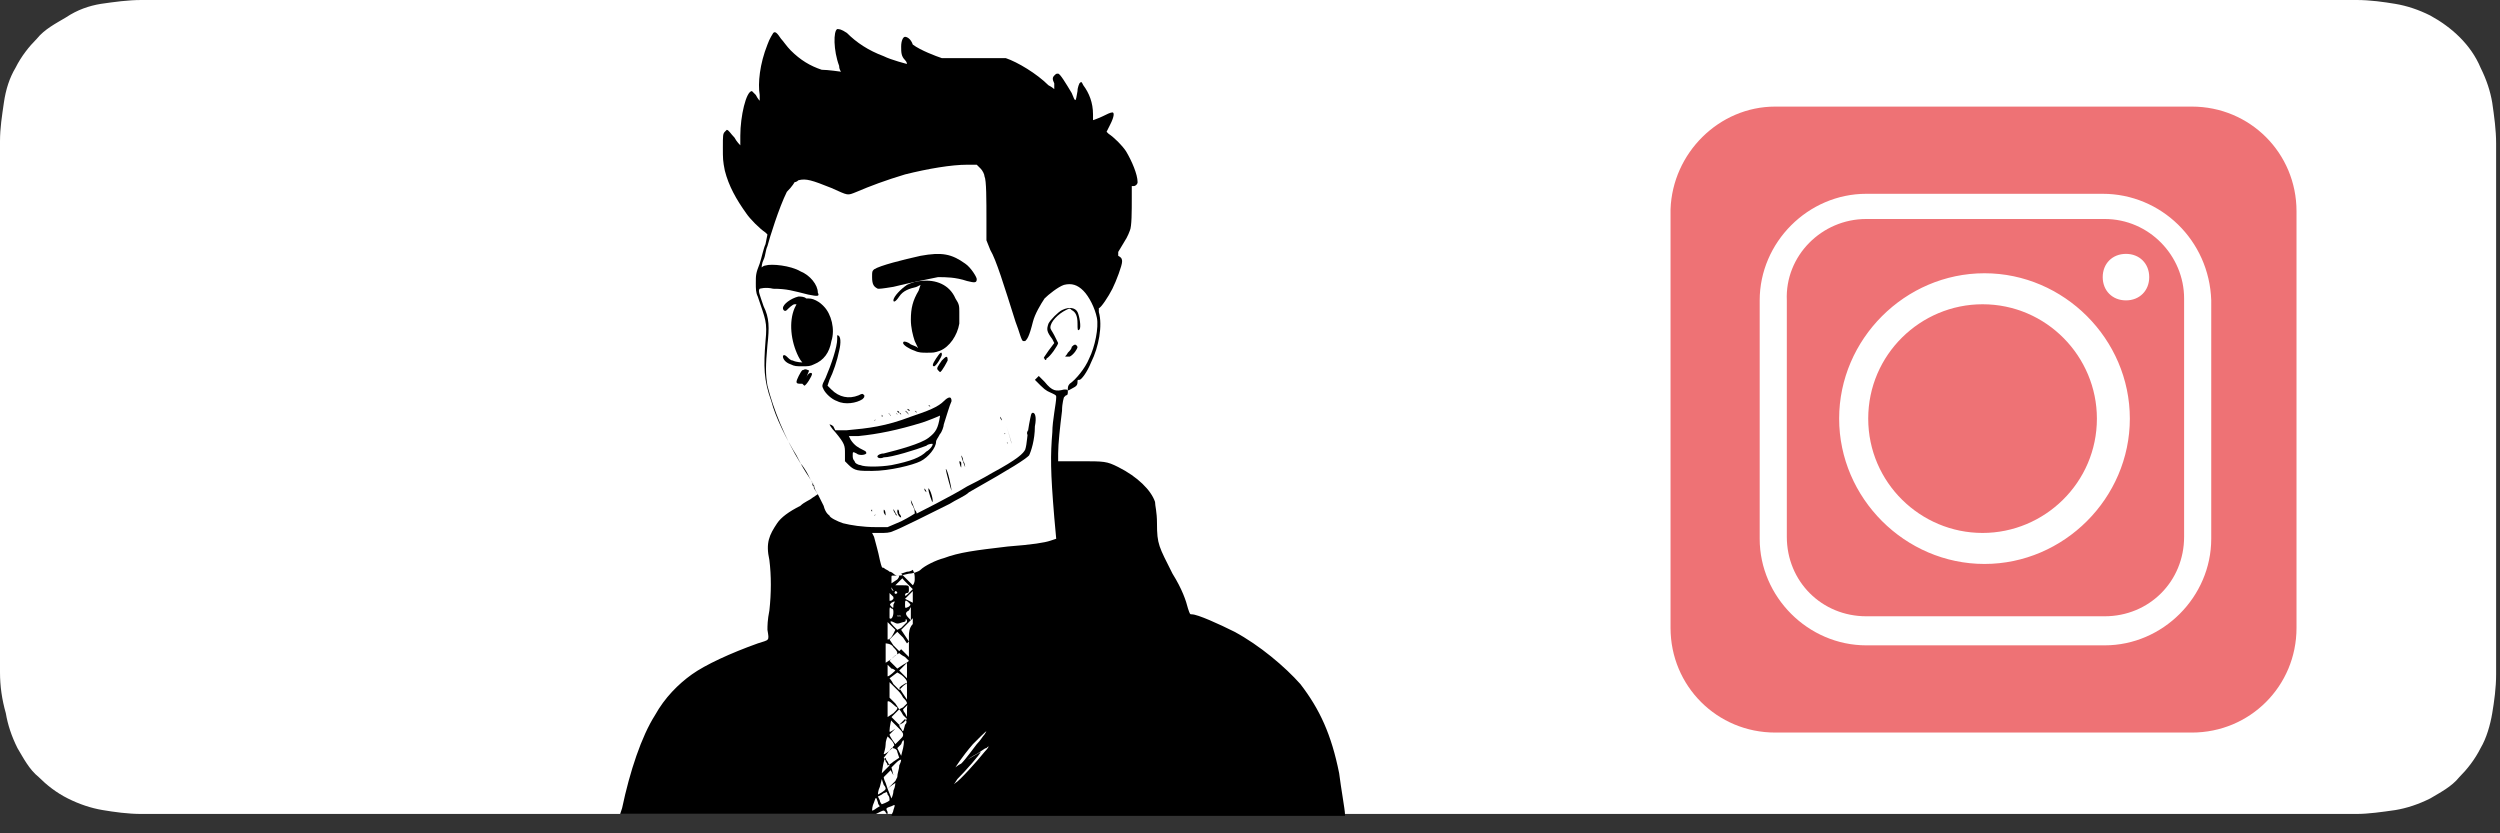 <?xml version="1.0" encoding="utf-8"?>
<!-- Generator: Adobe Illustrator 27.8.1, SVG Export Plug-In . SVG Version: 6.00 Build 0)  -->
<svg version="1.1" id="Capa_1" xmlns="http://www.w3.org/2000/svg" xmlns:xlink="http://www.w3.org/1999/xlink" x="0px" y="0px"
	 viewBox="0 0 129 43" style="enable-background:new 0 0 129 43;" xml:space="preserve">
<rect x="0" y="0" width="129" height="43" fill="#333333" stroke="none"/>
<style type="text/css">
	.st0{fill:#FFFFFF;}
	.st1{fill-rule:evenodd;clip-rule:evenodd;fill:#EE7275;}
	.st2{fill-rule:evenodd;clip-rule:evenodd;fill:#FFFFFF;}
</style>
<path class="st0" d="M8.3,42c-0.3,0-0.7,0-1,0c-0.7,0-1.4-0.1-2-0.2c-0.6-0.1-1.2-0.3-1.8-0.6c-0.6-0.3-1.1-0.7-1.5-1.1
	c-0.5-0.4-0.8-1-1.1-1.5c-0.3-0.6-0.5-1.2-0.6-1.8C0.1,36.1,0,35.4,0,34.7c0-0.2,0-1,0-1V8.3c0,0,0-0.8,0-1C0,6.6,0.1,6,0.2,5.3
	C0.3,4.6,0.5,4,0.8,3.5c0.3-0.6,0.7-1.1,1.1-1.5c0.4-0.5,1-0.8,1.5-1.1C4,0.5,4.6,0.3,5.2,0.2C5.9,0.1,6.6,0,7.3,0l1,0h112.3l1,0
	c0.7,0,1.4,0.1,2,0.2c0.6,0.1,1.2,0.3,1.8,0.6c1.1,0.6,2.1,1.5,2.6,2.7c0.3,0.6,0.5,1.2,0.6,1.8c0.1,0.7,0.2,1.4,0.2,2.1
	c0,0.3,0,0.6,0,1c0,0.4,0,0.8,0,1.2v23c0,0.4,0,0.8,0,1.2c0,0.4,0,0.7,0,1c0,0.7-0.1,1.4-0.2,2c-0.1,0.6-0.3,1.3-0.6,1.8
	c-0.3,0.6-0.7,1.1-1.1,1.5c-0.4,0.5-1,0.8-1.5,1.1c-0.6,0.3-1.2,0.5-1.8,0.6c-0.7,0.1-1.4,0.2-2,0.2c-0.3,0-0.7,0-1,0l-1.2,0L8.3,42
	z"/>
<g>
	<g>
		<path class="st1" d="M91.6,5.5h21.5c3,0,5.4,2.4,5.4,5.4v21.5c0,3-2.4,5.4-5.4,5.4H91.6c-3,0-5.4-2.4-5.4-5.4V10.8
			C86.3,7.9,88.7,5.5,91.6,5.5L91.6,5.5z"/>
	</g>
	<g>
		<path class="st2" d="M109.9,21.6c0-4.1-3.4-7.5-7.5-7.5c-4.1,0-7.5,3.4-7.5,7.5c0,4.1,3.4,7.5,7.5,7.5
			C106.5,29.1,109.9,25.7,109.9,21.6L109.9,21.6z M109.7,13.1c-0.7,0-1.2,0.5-1.2,1.2c0,0.7,0.5,1.2,1.2,1.2c0.7,0,1.2-0.5,1.2-1.2
			C110.9,13.6,110.4,13.1,109.7,13.1L109.7,13.1z M96.3,11.3h12.3c2.3,0,4.1,1.9,4.1,4.1v12.3c0,2.3-1.8,4.1-4.1,4.1H96.3
			c-2.3,0-4.1-1.8-4.1-4.1V15.5C92.1,13.2,94,11.3,96.3,11.3L96.3,11.3z M108.5,10H96.3c-3,0-5.5,2.5-5.5,5.5v12.3
			c0,3,2.5,5.5,5.5,5.5h12.3c3,0,5.5-2.5,5.5-5.5V15.5C114,12.4,111.5,10,108.5,10L108.5,10z M96.4,21.6c0-3.3,2.7-5.9,5.9-5.9
			c3.3,0,5.9,2.7,5.9,5.9c0,3.3-2.7,5.9-5.9,5.9C99.1,27.5,96.4,24.9,96.4,21.6L96.4,21.6z"/>
	</g>
</g>
<g>
	<path d="M43.2,1.5C43,1.6,43,2.6,43.3,3.4c0,0.2,0.1,0.3,0.1,0.3c0,0-0.7-0.1-1-0.1c-0.6-0.2-1.1-0.5-1.6-1
		c-0.2-0.2-0.4-0.5-0.5-0.6c-0.2-0.3-0.3-0.4-0.4-0.3c0,0-0.2,0.3-0.3,0.6c-0.4,1-0.5,2-0.4,2.6c0,0.2,0,0.3,0,0.3
		c0,0-0.1-0.1-0.2-0.3c-0.1-0.1-0.2-0.2-0.2-0.2c-0.3,0-0.6,1.3-0.6,2.3c0,0.3,0,0.5,0,0.5S38,7.3,37.9,7.1
		c-0.2-0.2-0.3-0.4-0.4-0.4c0,0-0.1,0.1-0.1,0.1c-0.1,0.1-0.1,0.2-0.1,0.8c0,0.6,0,0.7,0.1,1.2c0.2,0.8,0.6,1.5,1.1,2.2
		c0.2,0.3,0.7,0.8,1,1l0.1,0.1l-0.1,0.5c-0.1,0.2-0.2,0.7-0.3,1c-0.2,0.5-0.2,0.6-0.2,1c0,0.3,0,0.5,0.1,0.7
		c0.4,1.2,0.5,1.3,0.4,2.3c-0.1,1.3-0.1,2,0.3,3.1c0.2,0.8,0.8,2,1.3,2.8c0.1,0.2,0.3,0.6,0.5,0.9c0.2,0.3,0.4,0.6,0.4,0.8l0.2,0.3
		l-0.3,0.2c-0.1,0.1-0.4,0.2-0.6,0.4c-0.6,0.3-1,0.6-1.2,0.9c-0.4,0.6-0.6,1-0.4,1.9c0.1,0.8,0.1,1.7,0,2.6c-0.1,0.5-0.1,0.8-0.1,1
		c0.1,0.6,0.1,0.5-0.5,0.7c-1.4,0.5-2.7,1.1-3.4,1.6c-0.7,0.5-1.4,1.2-1.9,2.1c-0.7,1.1-1.3,2.9-1.7,4.8l-0.1,0.3h6.6h6.6l0.2-0.1
		c0.2-0.1,0.2-0.1,0.3,0c0,0.1,0.1,0.1,0.1,0.1c0,0,0-0.1,0-0.1c-0.1-0.2-0.1-0.2,0.2-0.3c0.2-0.1,0.2-0.1,0.1,0.2
		c0,0.1-0.1,0.2-0.1,0.3c0,0,5.3,0,11.7,0h11.7v-0.1c0-0.2-0.2-1.3-0.3-2.1c-0.4-2-1-3.3-2-4.6c-0.8-0.9-2.1-2-3.4-2.7
		c-0.8-0.4-1.9-0.9-2.2-0.9c-0.1,0-0.1,0-0.2-0.3c-0.1-0.4-0.3-1-0.8-1.8c-0.7-1.4-0.8-1.5-0.8-2.6c0-0.6-0.1-0.9-0.1-1.1
		c-0.2-0.6-0.9-1.3-1.9-1.8c-0.6-0.3-0.7-0.3-2-0.3l-1.1,0v-0.4c0-0.5,0.1-1.4,0.2-2.2c0-0.4,0.1-0.7,0.1-0.7s0.1-0.1,0.1-0.1
		c0.1,0,0.1-0.1,0.1-0.2c0-0.1,0-0.1-0.2-0.1c-0.4,0.1-0.6,0.1-1-0.4l-0.3-0.3l-0.1,0.1l-0.1,0.1l0.3,0.3c0.3,0.3,0.4,0.3,0.6,0.4
		c0.2,0.1,0.2,0.1,0.2,0.2c0,0.3-0.2,1.2-0.2,1.8c-0.1,1.2-0.1,2,0.1,4.4l0.1,1.1l-0.3,0.1c-0.3,0.1-0.9,0.2-2.2,0.3
		c-1.7,0.2-2.5,0.3-3.3,0.6c-0.4,0.1-1,0.4-1.2,0.6c-0.1,0.1-0.4,0.2-0.6,0.2c-0.4,0.1-0.4,0.1-0.6,0.1c-0.1,0-0.2-0.1-0.2-0.1
		c0,0-0.1-0.1-0.2-0.1c-0.1-0.1-0.2-0.1-0.3-0.2c-0.1,0-0.1,0-0.2-0.4c-0.1-0.5-0.2-0.8-0.3-1.2L45,27.5l0.4,0c0.3,0,0.5,0,0.7-0.1
		c0.3-0.1,1.9-0.9,2.9-1.4c0.3-0.2,0.8-0.4,1-0.6c2.3-1.3,2.9-1.7,3.1-1.9c0.1-0.2,0.3-0.8,0.3-1.5c0.1-0.5,0-0.7-0.1-0.7
		c-0.1,0-0.1,0.1-0.2,0.6c-0.1,0.5-0.1,1-0.2,1.3c-0.1,0.2-0.4,0.5-1.7,1.2c-0.5,0.3-1.1,0.6-1.3,0.7c-0.8,0.5-2.6,1.4-2.6,1.4
		c0,0,0-0.1-0.1-0.2c-0.1-0.3-0.2-0.5-0.2-0.5c0,0,0,0.2,0.1,0.3c0.1,0.2,0.1,0.3,0.1,0.4c0,0-0.3,0.2-0.7,0.4l-0.7,0.3l-0.6,0
		c-0.7,0-1.3-0.1-1.7-0.2c-0.3-0.1-0.7-0.3-0.7-0.4c0,0,0,0,0,0c0,0-0.2-0.1-0.3-0.5c-0.1-0.2-0.2-0.4-0.3-0.6
		c-0.2-0.3-0.2-0.4-0.2-0.6c0-0.1,0-0.3,0-0.2c0,0,0,0.1,0,0.2c0,0.3-0.1,0.2-0.1-0.1c0-0.3,0-0.3,0-0.1l0,0.2l-0.2-0.4
		c-0.1-0.2-0.3-0.5-0.4-0.6c-0.8-1.3-1.4-2.8-1.7-4c-0.1-0.6-0.1-1,0-2.1c0.1-0.9,0.1-1.4-0.2-2c-0.2-0.6-0.3-0.8-0.2-0.9
		c0,0,0.3-0.1,0.7,0c0.7,0,1,0.1,1.8,0.3c0.5,0.1,0.6,0.1,0.5-0.1c0-0.4-0.4-0.9-0.9-1.1c-0.5-0.3-1.5-0.4-1.8-0.3
		c-0.1,0-0.2,0.1-0.2,0.1c0,0,0-0.2,0.1-0.4c0.1-0.2,0.1-0.5,0.2-0.7c0.1-0.4,0.6-2,1-2.8C40.9,9.6,41,9.4,41,9.4c0,0,0.1,0,0.2-0.1
		c0.4-0.1,0.7,0,1.7,0.4c0.9,0.4,0.8,0.4,1.3,0.2c0.7-0.3,1.5-0.6,2.5-0.9c1.2-0.3,2.4-0.5,3.2-0.5h0.5l0.2,0.2
		c0.1,0.1,0.2,0.3,0.2,0.4c0.1,0.2,0.1,1.2,0.1,2.3l0,1l0.2,0.5c0.3,0.5,0.7,1.8,1.3,3.7c0.2,0.5,0.3,1,0.4,1c0,0,0.1,0,0.1,0
		c0.1-0.1,0.2-0.2,0.4-1c0.1-0.4,0.4-0.9,0.6-1.2c0.2-0.2,0.7-0.6,1-0.7c0.4-0.1,0.7,0,1,0.3c0.3,0.3,0.6,0.9,0.7,1.4
		c0.1,0.5-0.1,1.5-0.4,2.1c-0.2,0.5-0.7,1.1-1,1.3c-0.1,0.1-0.1,0.2-0.1,0.3c0,0.1,0.1,0,0.3-0.1c0.2-0.1,0.2-0.2,0.2-0.3
		c0-0.1,0-0.1,0.1-0.1c0.1,0,0.4-0.4,0.6-0.9c0.4-0.8,0.6-1.9,0.4-2.6c0-0.1,0-0.2,0-0.2c0.1,0,0.5-0.6,0.7-1
		c0.2-0.4,0.5-1.2,0.5-1.4c0-0.1,0-0.2-0.2-0.3L57.7,13l0.3-0.5c0.2-0.3,0.3-0.6,0.3-0.6c0.1-0.2,0.1-1,0.1-1.7V9.6l0.1,0
		c0.1,0,0.2-0.1,0.2-0.2c0-0.4-0.3-1.1-0.6-1.6c-0.2-0.3-0.6-0.7-0.9-0.9l-0.1-0.1l0.2-0.4c0.2-0.4,0.2-0.6,0.1-0.6
		c-0.1,0-0.3,0.1-0.5,0.2c-0.2,0.1-0.5,0.2-0.5,0.2c0,0,0-0.1,0-0.3c0-0.6-0.2-1.1-0.5-1.5c-0.1-0.2-0.1-0.2-0.2-0.1
		c0,0-0.1,0.2-0.1,0.4c-0.1,0.6-0.1,0.6-0.3,0.1c-0.3-0.5-0.6-1-0.7-1c-0.1,0-0.1,0-0.2,0.1c-0.1,0.1-0.1,0.2,0,0.4
		c0,0.2,0,0.3,0,0.3s-0.1-0.1-0.3-0.2c-0.6-0.6-1.6-1.2-2.2-1.4c-0.2,0-0.5,0-1.7,0c-1,0-1.5,0-1.6,0c-0.3-0.1-1.1-0.4-1.5-0.7
		C47,2,46.8,1.9,46.7,1.9c-0.1,0-0.2,0.2-0.2,0.5c0,0.3,0,0.5,0.2,0.7c0.1,0.1,0.1,0.2,0.1,0.2c0,0-0.8-0.2-1.2-0.4
		c-0.8-0.3-1.4-0.7-1.9-1.2C43.4,1.5,43.3,1.5,43.2,1.5z M47.2,29.9c0,0.2-0.1,0.3-0.1,0.3c0,0-0.1-0.1-0.3-0.3l-0.3-0.3l0.3-0.1
		c0.2,0,0.3-0.1,0.3-0.1C47.2,29.6,47.2,29.7,47.2,29.9z M46.4,29.7c0,0,0,0.1-0.1,0.2L46,30.1l0-0.1c0-0.1,0-0.2,0-0.2
		c0-0.1,0-0.1,0.1-0.1C46.3,29.7,46.3,29.7,46.4,29.7z M46.8,30.1l0.3,0.3l-0.2,0.2c-0.1,0.1-0.2,0.2-0.2,0.1c0,0,0-0.1,0.1-0.1
		c0.1,0,0.1-0.1,0.1-0.2c0-0.2,0-0.2-0.4-0.2l-0.3,0l0.2-0.2c0.1-0.1,0.2-0.2,0.2-0.2C46.5,29.8,46.6,29.9,46.8,30.1z M46.2,30.5
		c0.1,0,0.1,0.1,0.1,0.1C46.2,30.7,46.1,30.6,46.2,30.5C46,30.5,46,30.4,46,30.3c0-0.1,0-0.1,0,0C46.1,30.5,46.1,30.5,46.2,30.5z
		 M47.1,30.7c0,0.1,0,0.3,0,0.3l0,0.1L46.9,31l-0.2-0.1l0.2-0.2c0.1-0.1,0.2-0.2,0.2-0.2C47.1,30.5,47.1,30.6,47.1,30.7z M46.1,30.9
		C46,31,46,31,45.9,31c0,0,0-0.2,0-0.2l0-0.2l0.1,0.1l0.1,0.1L46.1,30.9z M46.1,31.2c0,0.2,0,0.2-0.1,0.1c-0.1-0.1-0.1-0.1,0-0.2
		C46.2,31,46.2,31,46.1,31.2z M46.9,31.1c0.1,0.1,0.1,0.1,0,0.2c-0.2,0.1-0.2,0.1-0.2-0.1C46.7,31,46.7,30.9,46.9,31.1z M46.1,31.6
		c0,0.2-0.1,0.4-0.2,0.3c0,0,0-0.2,0-0.3c0-0.3,0-0.3,0.1-0.2C46.1,31.4,46.1,31.5,46.1,31.6z M47,31.4c0,0.1,0,0.2,0,0.3V32
		l-0.1-0.1c-0.2-0.2-0.2-0.3,0-0.4C47,31.3,47,31.3,47,31.4z M46.5,31.8C46.5,31.8,46.5,31.9,46.5,31.8c-0.1,0-0.2,0-0.2,0
		c0,0,0-0.1,0.1,0C46.4,31.7,46.5,31.8,46.5,31.8z M46.8,32.1c-0.1,0.1-0.2,0.2-0.3,0.3l-0.2,0.1l-0.2-0.2c-0.2-0.2-0.2-0.3,0-0.2
		c0.2,0.1,0.2,0.1,0.5,0c0.1,0,0.2-0.1,0.1-0.1c0-0.1,0-0.1,0,0C46.8,31.9,46.8,32,46.8,32.1z M46.9,32.8l0,0.3l-0.2-0.3l-0.2-0.3
		l0.3-0.3l0.3-0.3l0,0.3C46.9,32.4,46.9,32.7,46.9,32.8z M46.1,32.7C46,32.9,45.9,33,45.8,33c0,0,0-0.2,0-0.6l0-0.3l0.2,0.2l0.2,0.2
		L46.1,32.7z M46.6,32.9l0.2,0.3l-0.2,0.2l-0.2,0.2l-0.3-0.3L45.9,33l0.2-0.2c0.1-0.1,0.2-0.2,0.2-0.2
		C46.4,32.7,46.5,32.8,46.6,32.9z M46.1,33.4c0.1,0.1,0.2,0.2,0.2,0.3s-0.1,0.1-0.3,0.3l-0.3,0.2v-0.5c0-0.3,0-0.5,0-0.5
		S46,33.2,46.1,33.4z M46.9,33.6c0,0.2,0,0.3,0,0.3s-0.1-0.1-0.2-0.2l-0.2-0.2l0.2-0.2c0.1-0.1,0.2-0.2,0.2-0.2S46.9,33.4,46.9,33.6
		z M46.7,33.9c0.1,0.1,0.2,0.2,0.2,0.2c0,0-0.1,0.1-0.3,0.2l-0.3,0.2l-0.2-0.2l-0.2-0.2l0.2-0.2c0.1-0.1,0.3-0.2,0.3-0.2
		C46.4,33.7,46.5,33.8,46.7,33.9z M46.2,34.6c0,0-0.3,0.3-0.4,0.3c0,0,0-0.1,0-0.3v-0.3l0.2,0.2C46.1,34.5,46.2,34.6,46.2,34.6z
		 M46.8,34.8l0,0.2l-0.2-0.2l-0.2-0.2l0.2-0.2l0.2-0.2l0,0.2C46.8,34.5,46.8,34.7,46.8,34.8z M46.6,34.9c0.1,0.1,0.2,0.2,0.2,0.3
		s-0.1,0.1-0.2,0.2l-0.2,0.2l-0.3-0.3C46,35.1,45.9,35,45.9,35c0,0,0.4-0.3,0.4-0.3C46.3,34.7,46.5,34.8,46.6,34.9z M46.1,35.8
		c-0.1,0.1-0.2,0.2-0.2,0.2c0,0,0-0.2,0-0.4l0-0.4l0.2,0.2l0.2,0.2L46.1,35.8z M46.8,35.9l0,0.2l-0.2-0.3l-0.2-0.3l0.1-0.1
		c0.3-0.2,0.3-0.2,0.3,0C46.8,35.6,46.8,35.8,46.8,35.9z M46.6,36c0.1,0.1,0.2,0.2,0.2,0.3c0,0-0.1,0.1-0.2,0.2l-0.2,0.1l-0.2-0.3
		L45.9,36l0.2-0.2c0.1-0.1,0.2-0.2,0.2-0.2C46.4,35.7,46.5,35.8,46.6,36z M46.3,36.5c0,0.1,0,0.1-0.2,0.3L45.8,37l0-0.4
		c0-0.2,0-0.4,0-0.4C45.9,36.1,46.2,36.5,46.3,36.5z M46.8,36.7l0,0.3l-0.1-0.2c-0.1-0.1-0.1-0.2-0.1-0.2c0,0,0.3-0.3,0.3-0.3
		C46.8,36.3,46.8,36.5,46.8,36.7z M46.6,36.9c0.1,0.1,0.2,0.2,0.2,0.2c0,0-0.1,0.1-0.2,0.2l-0.2,0.1l-0.2-0.2L46,37l0.2-0.2
		c0.1-0.1,0.2-0.2,0.2-0.2S46.5,36.7,46.6,36.9z M46.1,37.3l0.2,0.2l-0.1,0.1c-0.3,0.2-0.3,0.2-0.3,0.1c0-0.2,0.1-0.6,0.1-0.6
		C45.9,37.1,46,37.2,46.1,37.3z M46.7,37.4c-0.1,0.4-0.1,0.4-0.2,0.2c-0.1-0.1-0.1-0.2-0.1-0.2c0,0,0.3-0.3,0.3-0.3
		C46.8,37.2,46.8,37.3,46.7,37.4z M46.6,37.9c0,0.1,0,0.1-0.2,0.3c-0.1,0.1-0.2,0.2-0.2,0.2c0,0-0.3-0.4-0.3-0.5
		c0,0,0.1-0.1,0.2-0.2l0.2-0.2l0.1,0.1C46.5,37.7,46.6,37.8,46.6,37.9z M51,37.6C51,37.6,51,37.6,51,37.6
		C50.9,37.7,50.9,37.7,51,37.6C51,37.6,51,37.5,51,37.6z M50.8,37.9c-0.1,0.1-0.2,0.3-0.4,0.5c-0.6,0.8-0.7,0.9-0.8,1
		c0,0,0.1,0,0.2-0.1c0.1-0.1,0.4-0.3,0.6-0.4c0.2-0.1,0.4-0.3,0.5-0.3c0.2-0.2,0.1,0-0.1,0.2c-0.4,0.5-1.3,1.5-1.5,1.6
		c-0.1,0.1-0.1,0.1,0.1-0.2c0.4-0.4,1.2-1.3,1.2-1.4c0,0-0.7,0.4-1,0.6c-0.2,0.1-0.3,0.2-0.3,0.2c0,0,0.3-0.5,0.9-1.2
		C50.9,37.7,51,37.6,50.8,37.9z M46,38.2c0.1,0.1,0.2,0.3,0.1,0.3c0,0.1-0.5,0.5-0.5,0.4c0,0,0.1-0.3,0.1-0.5c0-0.2,0.1-0.4,0.1-0.4
		S45.9,38.1,46,38.2z M46.6,38.6L46.5,39l-0.1-0.2l-0.1-0.2l0.2-0.2C46.6,38.1,46.7,38.1,46.6,38.6z M46.3,38.8l0.1,0.3l-0.3,0.2
		c-0.1,0.1-0.3,0.2-0.3,0.2c0,0,0-0.1-0.1-0.2c0-0.1-0.1-0.2-0.1-0.2c0,0,0.4-0.5,0.4-0.5C46.2,38.6,46.3,38.7,46.3,38.8z
		 M45.8,39.3l0.1,0.2l-0.2,0.2c-0.1,0.1-0.2,0.2-0.2,0.2c0,0,0.1-0.8,0.2-0.8C45.7,39.1,45.7,39.2,45.8,39.3z M46.4,39.5
		c0,0.2-0.1,0.4-0.1,0.6l-0.1,0.2L46.1,40L46,39.6l0.2-0.2c0.1-0.1,0.2-0.2,0.3-0.2C46.5,39.2,46.5,39.3,46.4,39.5z M46.1,40
		l0.1,0.3L46,40.5l-0.2,0.2l-0.1-0.3c-0.1-0.2-0.1-0.3-0.1-0.3c0,0,0.4-0.4,0.4-0.4C45.9,39.7,46,39.8,46.1,40z M45.7,40.7
		c0,0.1-0.4,0.3-0.4,0.3c0,0,0-0.2,0.1-0.4l0.1-0.4l0.1,0.3C45.6,40.5,45.7,40.6,45.7,40.7z M46.1,40.8C46.1,41,46,41.2,46,41.2
		c0,0-0.2-0.5-0.2-0.5c0.1-0.1,0.4-0.3,0.4-0.3C46.2,40.4,46.2,40.6,46.1,40.8z M45.8,41c0.1,0.1,0.1,0.2,0.1,0.3
		c-0.1,0.1-0.4,0.2-0.4,0.2c0,0-0.1-0.1-0.1-0.2l-0.1-0.2l0.2-0.1c0.1-0.1,0.2-0.1,0.2-0.1C45.7,40.8,45.8,40.9,45.8,41z M45.3,41.4
		c0,0.1,0.1,0.2,0.1,0.2c-0.2,0.1-0.4,0.3-0.4,0.2c0,0,0-0.2,0.1-0.4C45.2,41.1,45.2,41.1,45.3,41.4z"/>
	<path d="M47.5,13.2c-0.9,0.2-2.1,0.5-2.4,0.7C45,14,45,14,45,14.3c0,0.4,0.1,0.5,0.3,0.6c0.1,0,0.2,0,0.8-0.1
		c0.8-0.2,1.8-0.4,2.3-0.5c0.4,0,0.9,0,1.5,0.2c0.4,0.1,0.5,0.1,0.5-0.1c0-0.1-0.3-0.6-0.6-0.8C49.1,13.1,48.6,13,47.5,13.2z"/>
	<path d="M47.5,14.5c-0.2,0-0.5,0.1-0.7,0.2c-0.3,0.2-0.7,0.6-0.7,0.8c0,0.1,0.1,0.1,0.3-0.2c0.2-0.3,0.5-0.4,0.9-0.5l0.2-0.1
		L47.4,15c-0.3,0.5-0.4,0.9-0.4,1.5c0,0.4,0.1,0.8,0.2,1.1c0.2,0.4,0.2,0.4,0.1,0.3c-0.2-0.1-0.3-0.1-0.4-0.2
		c-0.2-0.1-0.3-0.1-0.3,0c0,0.1,0.3,0.3,0.6,0.4c0.2,0.1,0.4,0.1,0.6,0.1c0.4,0,0.4,0,0.7-0.1c0.5-0.2,0.9-0.8,1-1.4
		c0-0.1,0-0.4,0-0.6c0-0.3,0-0.4-0.2-0.7C49,14.7,48.3,14.4,47.5,14.5z"/>
	<path d="M41.2,15.3c-0.4,0.1-0.8,0.4-0.8,0.6c0,0.1,0.1,0.2,0.2,0.1c0.1-0.1,0.3-0.3,0.4-0.3l0.1,0l-0.1,0.2
		c-0.3,0.7-0.2,1.7,0.2,2.5c0.1,0.2,0.2,0.3,0.2,0.3c0,0-0.3,0-0.5-0.1c-0.1,0-0.2-0.1-0.3-0.2c-0.1-0.1-0.2-0.1-0.2,0
		c0,0.1,0.1,0.3,0.4,0.4c0.2,0.1,0.3,0.1,0.6,0.1c0.3,0,0.4,0,0.6-0.1c0.5-0.2,0.8-0.6,0.9-1.2c0.2-0.6,0-1.4-0.4-1.8
		c-0.1-0.1-0.2-0.2-0.4-0.3c-0.2-0.1-0.3-0.1-0.5-0.1C41.5,15.3,41.3,15.3,41.2,15.3z"/>
	<path d="M54.8,16c-0.2,0.1-0.6,0.5-0.7,0.7C54,17,54,17.1,54.3,17.5l0.1,0.2l-0.3,0.4c-0.2,0.3-0.3,0.4-0.2,0.4
		c0,0.1,0.1,0.1,0.1,0c0.2-0.1,0.6-0.7,0.6-0.8c0,0-0.1-0.2-0.2-0.4c-0.1-0.2-0.2-0.3-0.2-0.4c0-0.3,0.4-0.7,0.8-0.9
		c0.2-0.1,0.2-0.1,0.3,0c0.2,0.1,0.3,0.3,0.3,0.7c0,0.3,0,0.4,0.1,0.3c0.1-0.1,0-0.7-0.1-0.9C55.5,15.9,55.2,15.8,54.8,16z"/>
	<path d="M43.2,17.3c0,0,0,0.1,0,0.2c0,0.4-0.3,1.3-0.6,2c-0.2,0.4-0.2,0.4-0.1,0.6c0.1,0.2,0.4,0.5,0.7,0.6c0.4,0.2,1,0.1,1.3-0.1
		c0.1-0.1,0.1-0.1,0.1-0.2c-0.1-0.1-0.1-0.1-0.3,0c-0.5,0.2-1,0.1-1.4-0.3l-0.2-0.2l0.1-0.3c0.2-0.4,0.4-1,0.5-1.5
		C43.4,17.7,43.4,17.3,43.2,17.3C43.3,17.3,43.2,17.3,43.2,17.3z"/>
	<path d="M55.3,17.9c0,0.1-0.1,0.2-0.2,0.3c-0.1,0.2-0.2,0.2-0.1,0.2c0,0,0.1,0,0.2,0c0.2-0.1,0.4-0.4,0.4-0.5
		C55.5,17.7,55.4,17.8,55.3,17.9z"/>
	<path d="M48.3,18.5c-0.2,0.3-0.2,0.4-0.1,0.4c0.1,0,0.4-0.5,0.4-0.6C48.6,18.1,48.5,18.2,48.3,18.5z"/>
	<path d="M48.6,18.6c-0.2,0.3-0.3,0.4-0.2,0.5c0,0,0.1,0.1,0.1,0.1c0.1,0,0.4-0.6,0.4-0.6C48.9,18.3,48.8,18.4,48.6,18.6z"/>
	<path d="M41.4,19.1c-0.1,0.1-0.3,0.5-0.3,0.6c0,0.1,0.1,0.1,0.2,0.1c0.1,0,0.1,0,0.1,0c0,0,0.1,0.1,0.1,0.1c0.1,0,0.4-0.5,0.4-0.6
		c0-0.1-0.2-0.1-0.3,0.2c-0.2,0.3-0.2,0.3,0,0c0.1-0.3,0.2-0.4,0.1-0.4C41.5,19,41.5,19.1,41.4,19.1z"/>
	<path d="M48.7,20.7c-0.3,0.3-0.8,0.5-1.7,0.8c-1.3,0.5-2.2,0.6-3.3,0.7l-0.6,0L43,22c-0.1-0.1-0.2-0.1-0.2-0.1c0,0,0.1,0.2,0.3,0.4
		c0.5,0.6,0.5,0.7,0.5,1.1v0.4l0.2,0.2c0.3,0.3,0.5,0.3,1.2,0.3c0.9,0,2.1-0.3,2.5-0.5c0.4-0.2,0.8-0.7,0.8-1c0-0.1,0.1-0.2,0.2-0.4
		c0.1-0.1,0.2-0.4,0.2-0.5c0.1-0.3,0.3-1,0.4-1.2C49.1,20.4,48.9,20.5,48.7,20.7z M48.5,21.5c-0.1,0.6-0.2,0.8-0.6,1.1
		c-0.4,0.3-1.5,0.6-2.3,0.8c-0.2,0-0.3,0.1-0.3,0.1c-0.1,0.1,0.1,0.2,0.3,0.1c0.4,0,1.7-0.4,2.2-0.6c0.1-0.1,0.3-0.1,0.3-0.1
		c0.1,0-0.1,0.3-0.3,0.4c-0.3,0.3-0.8,0.5-1.8,0.7c-0.6,0.1-1.4,0.1-1.6,0c-0.1,0-0.3-0.1-0.3-0.2c-0.1-0.1-0.1-0.2-0.1-0.3
		c0-0.2,0-0.2,0.2-0.1c0.1,0.1,0.4,0.1,0.5,0c0-0.1,0-0.1-0.2-0.2c-0.2-0.1-0.4-0.2-0.6-0.5l-0.1-0.2l0.5,0c1-0.1,2-0.3,3.3-0.7
		c0.3-0.1,0.8-0.3,1-0.4c0.2-0.1,0.3-0.1,0.3-0.1C48.5,21.2,48.5,21.3,48.5,21.5z"/>
	<path d="M48.4,20.7C48.4,20.8,48.4,20.8,48.4,20.7C48.5,20.8,48.5,20.8,48.4,20.7C48.4,20.7,48.4,20.7,48.4,20.7
		C48.3,20.7,48.3,20.7,48.4,20.7z"/>
	<path d="M48,20.8C48,20.8,48,20.8,48,20.8C48.2,20.9,48.2,20.9,48,20.8C48,20.8,48,20.7,48,20.8z"/>
	<path d="M47.9,20.9c0,0,0.1,0.1,0.1,0.1C48,21,48,20.9,47.9,20.9C47.9,20.8,47.9,20.8,47.9,20.9C47.8,20.8,47.8,20.8,47.9,20.9z"/>
	<path d="M46.8,21.1c0.1,0.1,0.1,0.1,0.1,0.1C47,21.2,46.9,21.1,46.8,21.1l-0.1-0.1L46.8,21.1z"/>
	<path d="M47.2,21C47.2,21,47.2,21,47.2,21C47.3,21.1,47.3,21.1,47.2,21C47.2,21,47.2,20.9,47.2,21z"/>
	<path d="M46.7,21.2c0.1,0.1,0.2,0.2,0.2,0.2C46.9,21.4,46.8,21.2,46.7,21.2C46.6,21,46.6,21,46.7,21.2z"/>
	<path d="M47.2,21.2c0,0,0.1,0.1,0.1,0.1C47.3,21.2,47.2,21.2,47.2,21.2C47.1,21.1,47.1,21.1,47.2,21.2z"/>
	<path d="M46.3,21.2c0,0,0,0.1,0.1,0.1c0.1,0.1,0.1,0.1,0.1,0.1c0,0,0-0.1-0.1-0.1C46.4,21.2,46.3,21.2,46.3,21.2z"/>
	<path d="M46.3,21.4C46.4,21.4,46.4,21.4,46.3,21.4C46.4,21.4,46.4,21.4,46.3,21.4C46.3,21.3,46.3,21.3,46.3,21.4
		C46.2,21.3,46.3,21.3,46.3,21.4z"/>
	<path d="M45.9,21.4C45.9,21.4,46,21.5,45.9,21.4C46,21.5,46,21.4,45.9,21.4C45.9,21.3,45.8,21.3,45.9,21.4
		C45.8,21.3,45.8,21.3,45.9,21.4z"/>
	<path d="M45.5,21.4c0,0,0,0.1,0,0.1c0,0,0,0,0,0C45.6,21.5,45.5,21.4,45.5,21.4C45.5,21.4,45.5,21.3,45.5,21.4z"/>
	<path d="M44.8,21.7C44.8,21.8,44.8,21.8,44.8,21.7C44.8,21.7,44.8,21.7,44.8,21.7C44.8,21.5,44.8,21.6,44.8,21.7z"/>
	<path d="M45.1,21.7C45.1,21.7,45.1,21.8,45.1,21.7C45.2,21.7,45.2,21.6,45.1,21.7C45.1,21.5,45.1,21.6,45.1,21.7z"/>
	<path d="M51.6,21.5c0,0.1,0.1,0.2,0.1,0.2C51.7,21.7,51.7,21.6,51.6,21.5C51.6,21.5,51.6,21.5,51.6,21.5z"/>
	<path d="M44.7,21.8c0,0.1,0,0.2,0,0.1c0-0.1,0-0.2,0-0.2C44.7,21.6,44.7,21.7,44.7,21.8z"/>
	<path d="M44,21.8C44,21.9,44,21.9,44,21.8C44,21.8,44,21.8,44,21.8C44,21.7,44,21.7,44,21.8z"/>
	<path d="M44.1,21.8C44.1,21.8,44.1,21.8,44.1,21.8C44.1,21.8,44.1,21.7,44.1,21.8C44.1,21.7,44.1,21.7,44.1,21.8z"/>
	<path d="M44.4,21.8C44.4,21.9,44.4,21.9,44.4,21.8C44.4,21.8,44.4,21.8,44.4,21.8C44.4,21.7,44.4,21.8,44.4,21.8z"/>
	<path d="M43.6,21.9C43.6,21.9,43.6,22,43.6,21.9C43.6,21.9,43.6,21.8,43.6,21.9C43.6,21.8,43.6,21.8,43.6,21.9z"/>
	<path d="M43.4,21.9C43.4,21.9,43.5,22,43.4,21.9C43.5,21.9,43.5,21.9,43.4,21.9C43.4,21.8,43.4,21.8,43.4,21.9z"/>
	<path d="M51.9,21.9c0.2,0.6,0.3,1,0.3,1C52.2,22.8,51.9,21.9,51.9,21.9C51.9,21.8,51.9,21.9,51.9,21.9z"/>
	<path d="M52.7,22C52.7,22,52.7,22,52.7,22C52.7,22,52.7,21.9,52.7,22C52.7,21.9,52.7,21.9,52.7,22z"/>
	<path d="M53,22C53,22.1,53,22.1,53,22C53,22,53,22,53,22C53,22,53,22,53,22z"/>
	<path d="M52.7,22.2C52.7,22.2,52.7,22.3,52.7,22.2C52.8,22.2,52.8,22.2,52.7,22.2C52.7,22.1,52.7,22.2,52.7,22.2z"/>
	<path d="M53,22.2c0,0,0,0.1,0,0.2C53.1,22.5,53.1,22.4,53,22.2C53,22.1,53,22.1,53,22.2z"/>
	<path d="M51.8,22.4C51.8,22.4,51.8,22.4,51.8,22.4C51.9,22.4,51.9,22.3,51.8,22.4C51.8,22.3,51.8,22.3,51.8,22.4z"/>
	<path d="M52.8,22.4C52.8,22.5,52.8,22.5,52.8,22.4C52.8,22.4,52.8,22.4,52.8,22.4C52.8,22.3,52.8,22.4,52.8,22.4z"/>
	<path d="M51.9,22.5C51.9,22.6,51.9,22.6,51.9,22.5C51.9,22.5,51.9,22.5,51.9,22.5C51.9,22.5,51.9,22.5,51.9,22.5z"/>
	<path d="M51.9,22.7C51.9,22.8,51.9,22.8,51.9,22.7C51.9,22.7,51.9,22.7,51.9,22.7C51.9,22.6,51.9,22.7,51.9,22.7z"/>
	<path d="M52,22.9C52,22.9,52,23,52,22.9C52,22.9,52,22.8,52,22.9C52,22.8,51.9,22.8,52,22.9z"/>
	<path d="M49.6,23.5c0,0.1,0.2,0.6,0.2,0.6c0,0,0-0.2-0.1-0.3C49.7,23.6,49.6,23.5,49.6,23.5z"/>
	<path d="M49.5,23.8c0,0.1,0.1,0.4,0.1,0.3c0,0,0-0.1,0-0.2C49.6,23.8,49.5,23.8,49.5,23.8z"/>
	<path d="M48.8,24.2c0,0.1,0.3,1.2,0.3,1.1C49.1,25.2,48.9,24.2,48.8,24.2C48.8,24.2,48.8,24.2,48.8,24.2z"/>
	<path d="M48.1,24.9c0,0.1,0.2,0.8,0.2,0.8C48.3,25.7,48.1,25,48.1,24.9C48.1,24.9,48.1,24.9,48.1,24.9z"/>
	<path d="M48.3,25.1C48.3,25.1,48.3,25.1,48.3,25.1C48.4,25,48.4,25,48.3,25.1C48.3,25,48.3,25,48.3,25.1z"/>
	<path d="M47.9,25.2c0,0.2,0.2,0.7,0.2,0.7C48.2,25.9,48,25.2,47.9,25.2C47.9,25.1,47.9,25.1,47.9,25.2z"/>
	<path d="M42.6,25.4c0,0.1,0,0.2,0,0.1c0-0.1,0-0.2,0-0.3C42.6,25.2,42.6,25.2,42.6,25.4z"/>
	<path d="M47.7,25.2c0,0.1,0,0.1,0.1,0.2c0,0,0,0,0,0C47.8,25.3,47.7,25.2,47.7,25.2C47.7,25.2,47.7,25.2,47.7,25.2z"/>
	<path d="M48.4,25.2C48.4,25.3,48.4,25.3,48.4,25.2C48.4,25.2,48.4,25.2,48.4,25.2C48.4,25.2,48.4,25.2,48.4,25.2z"/>
	<path d="M43,25.7C43,25.7,43,25.8,43,25.7C43,25.7,43,25.6,43,25.7C43,25.5,43,25.6,43,25.7z"/>
	<path d="M43,26.1C43,26.2,43,26.2,43,26.1C43,26.1,43,26,43,26.1C43,25.9,43,26,43,26.1z"/>
	<path d="M43.9,26.4c0,0.3,0,0.4,0,0.2c0-0.1,0-0.3,0-0.5C43.9,26,43.9,26.1,43.9,26.4z"/>
	<path d="M43.5,26.3c0,0.2,0,0.3,0,0.2c0-0.1,0-0.3,0-0.3C43.5,26.1,43.5,26.2,43.5,26.3z"/>
	<path d="M43.8,26.1c0,0.1,0,0.2,0,0.4l0,0.3l0-0.3C43.8,26.4,43.8,26.2,43.8,26.1l0-0.1L43.8,26.1z"/>
	<path d="M43.3,26.3C43.3,26.4,43.3,26.4,43.3,26.3C43.3,26.3,43.3,26.2,43.3,26.3C43.3,26.2,43.3,26.2,43.3,26.3z"/>
	<path d="M44.2,26.6c0,0.2,0,0.4,0,0.4c0,0,0-0.6,0-0.7C44.2,26.3,44.2,26.4,44.2,26.6z"/>
	<path d="M45,26.4c0,0.1,0,0.3,0,0.4c0,0.2,0,0.2,0-0.1c0-0.2,0-0.3,0-0.4C45,26.3,44.9,26.3,45,26.4z"/>
	<path d="M45.6,26.4c0,0.1,0.1,0.2,0.1,0.2c0,0,0-0.3-0.1-0.3C45.6,26.3,45.6,26.3,45.6,26.4z"/>
	<path d="M46.1,26.3c0,0,0,0.1,0.1,0.2c0,0.1,0.1,0.1,0.1,0.1C46.2,26.5,46.1,26.2,46.1,26.3z"/>
	<path d="M46.3,26.4c0,0.1,0.1,0.3,0.2,0.3c0,0,0-0.1-0.1-0.2C46.4,26.3,46.3,26.2,46.3,26.4z"/>
	<path d="M44.1,26.5c0,0.1,0,0.2,0,0.1c0-0.1,0-0.2,0-0.2C44.1,26.4,44.1,26.4,44.1,26.5z"/>
	<path d="M45.1,26.6C45.1,26.7,45.1,26.7,45.1,26.6C45.2,26.6,45.2,26.5,45.1,26.6C45.1,26.4,45.1,26.5,45.1,26.6z"/>
	<path d="M44.6,26.7C44.6,26.8,44.6,26.8,44.6,26.7C44.6,26.7,44.6,26.7,44.6,26.7C44.6,26.6,44.6,26.7,44.6,26.7z"/>
	<path d="M45.7,26.7C45.7,26.8,45.7,26.8,45.7,26.7C45.7,26.7,45.7,26.7,45.7,26.7C45.7,26.7,45.7,26.7,45.7,26.7z"/>
	<path d="M44.2,26.9C44.2,27,44.2,27,44.2,26.9C44.2,26.9,44.2,26.9,44.2,26.9C44.2,26.8,44.2,26.9,44.2,26.9z"/>
</g>
</svg>
